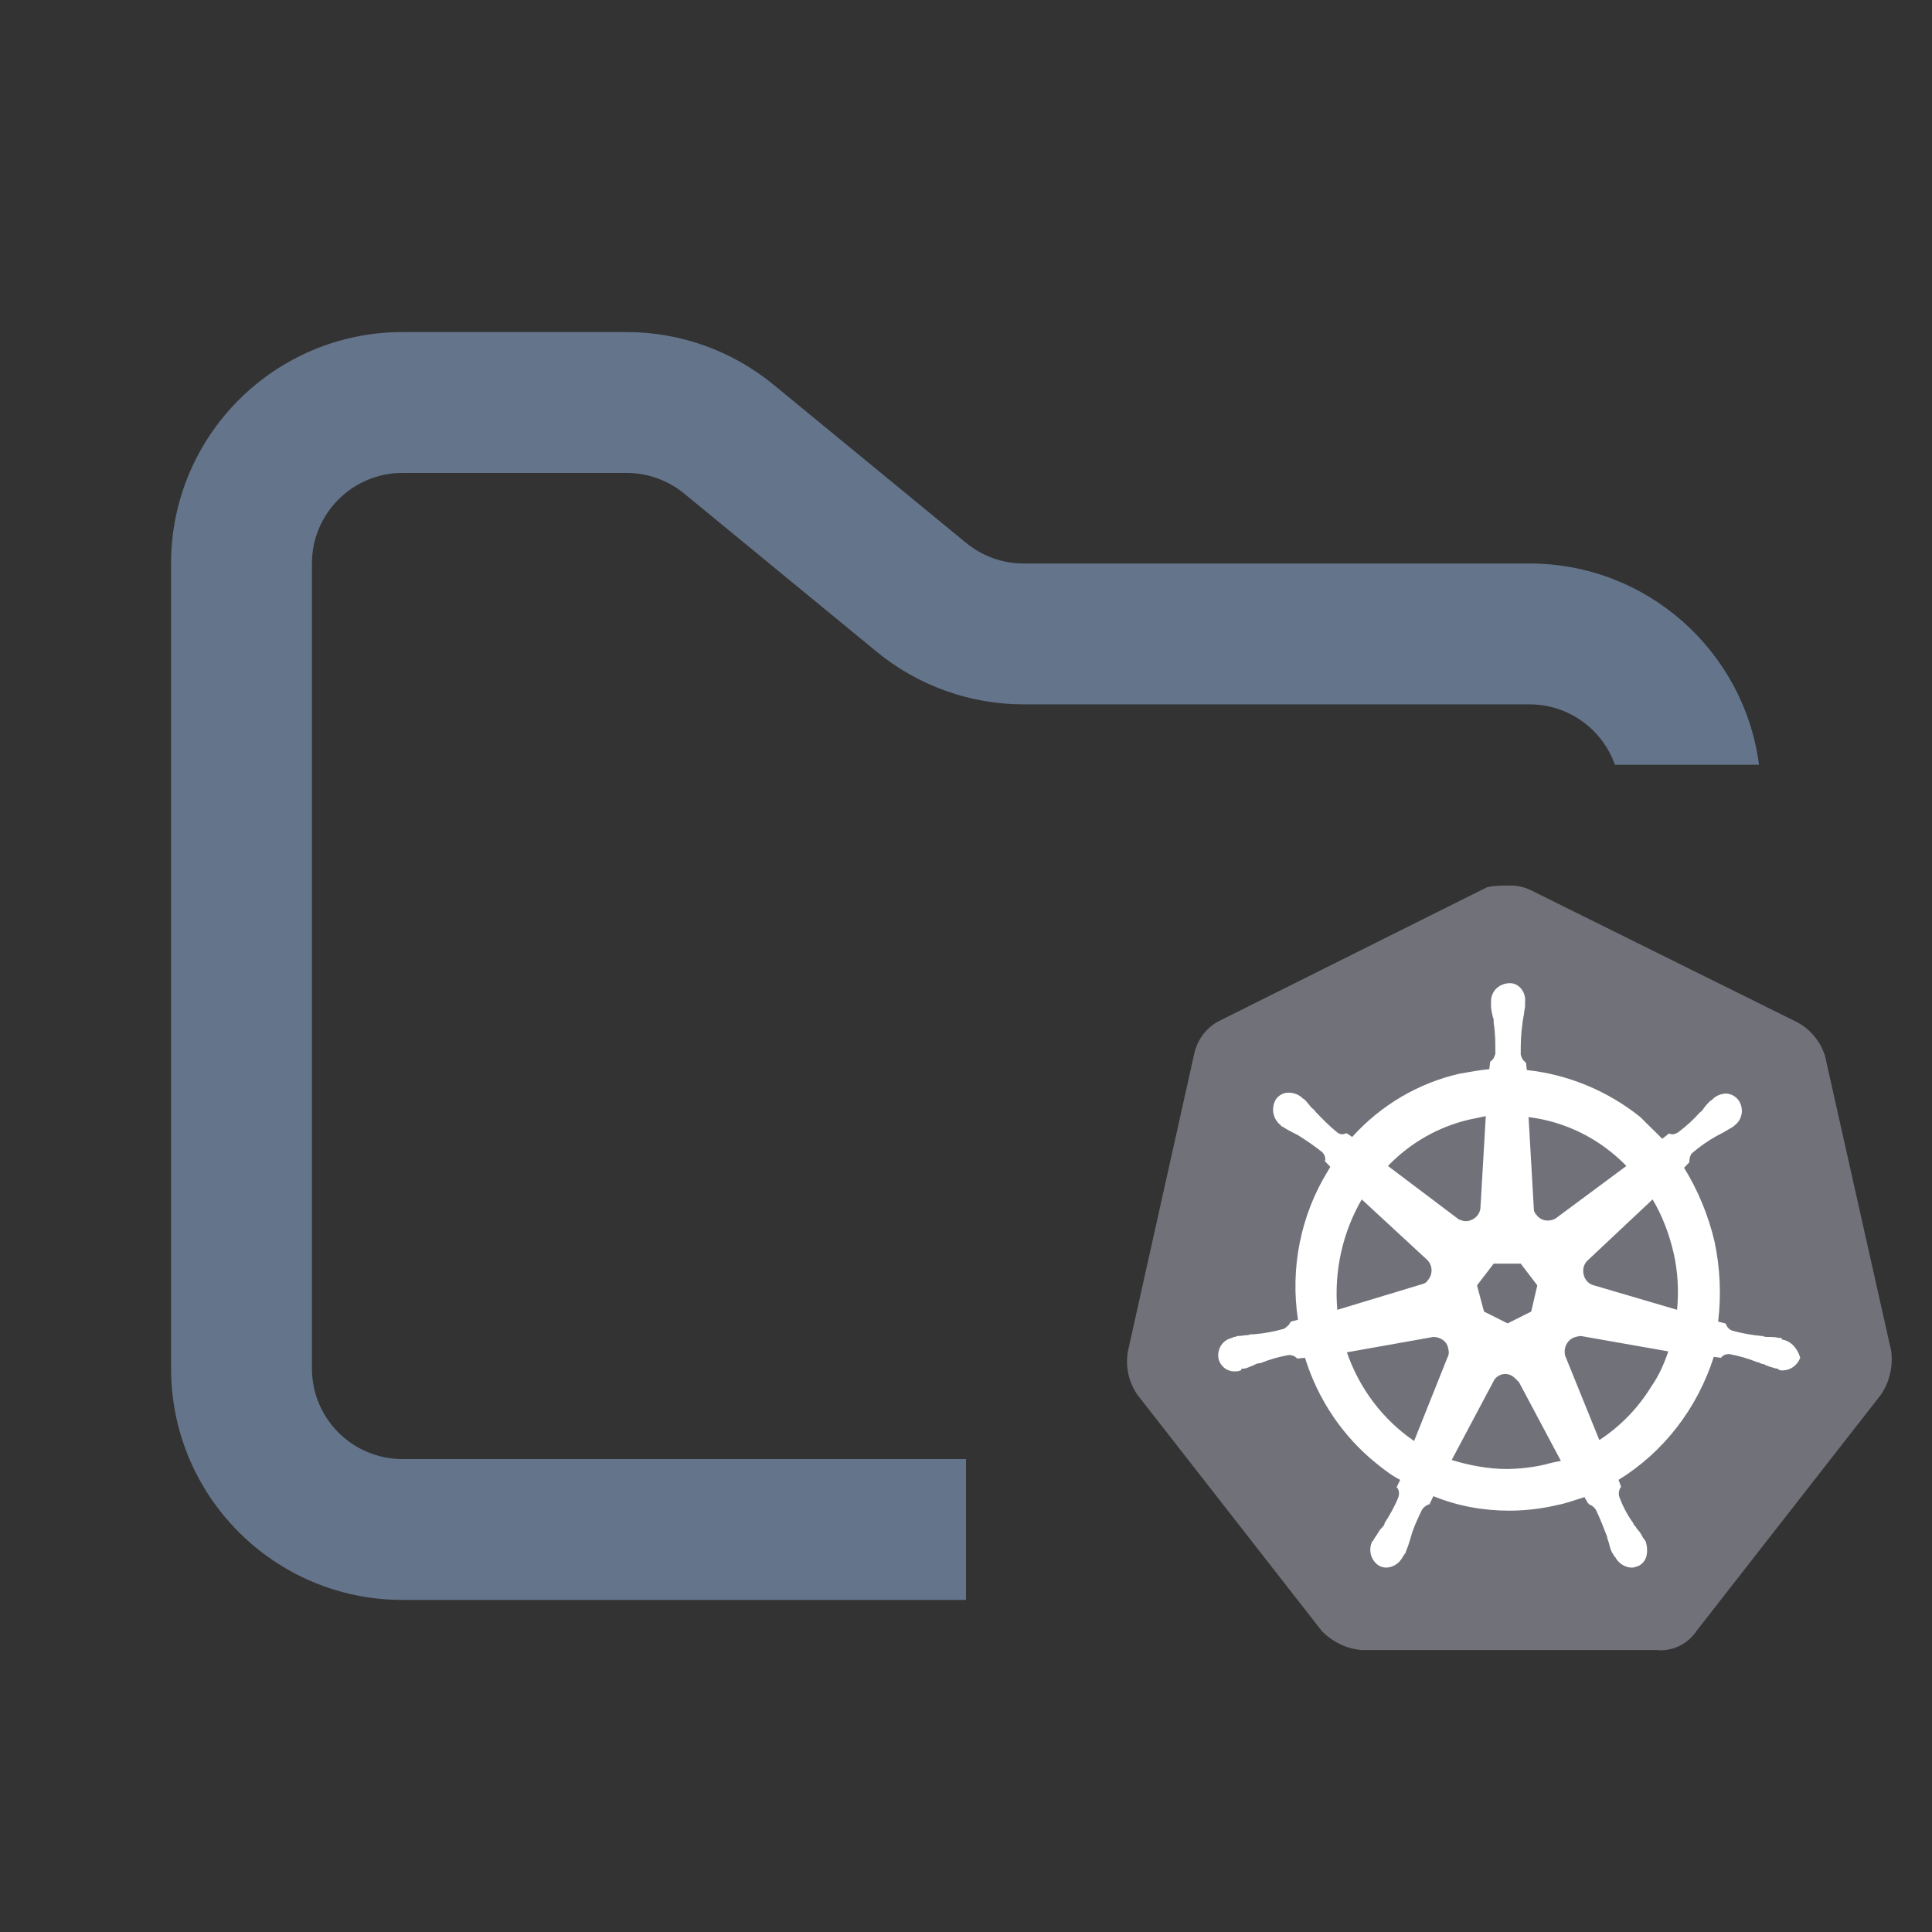 <svg width="48" height="48" viewBox="0 0 48 48" fill="none" xmlns="http://www.w3.org/2000/svg">
<rect x="0" y="0" width="48" height="48" fill="#333333" stroke="none"/>
<path fill-rule="evenodd" clip-rule="evenodd" d="M10 8.25C6.824 8.25 4.25 10.824 4.25 14V34C4.25 37.176 6.824 39.75 10 39.75H24V36.25H10C8.757 36.25 7.75 35.243 7.75 34V14C7.75 12.757 8.757 11.75 10 11.75H15.568C16.089 11.75 16.593 11.931 16.996 12.261L21.782 16.193C22.811 17.038 24.101 17.5 25.432 17.5H38C38.98 17.5 39.813 18.126 40.122 19H43.702C43.334 16.179 40.921 14 38 14H25.432C24.911 14 24.407 13.819 24.004 13.489L19.218 9.557C18.189 8.712 16.899 8.25 15.568 8.25H10Z" fill="#64748B"/>
<path fill-rule="evenodd" clip-rule="evenodd" d="M45.34 26.226C45.222 25.865 44.973 25.567 44.645 25.394L38.026 22.113C37.856 22.033 37.67 21.994 37.483 22.001C37.309 22.001 37.114 22.001 36.941 22.045L30.321 25.35C30.158 25.428 30.015 25.543 29.902 25.687C29.789 25.831 29.709 26 29.67 26.181L28.022 33.576C27.956 33.959 28.043 34.341 28.26 34.655L32.839 40.521C33.1 40.792 33.469 40.972 33.837 40.994H41.15C41.342 41.015 41.536 40.982 41.712 40.899C41.888 40.816 42.038 40.685 42.149 40.521L46.728 34.655C46.945 34.341 47.033 33.957 46.989 33.576L45.34 26.226Z" fill="#71717A"/>
<path fill-rule="evenodd" clip-rule="evenodd" d="M44.292 33.283C44.271 33.283 44.271 33.283 44.271 33.261C44.271 33.238 44.205 33.238 44.184 33.238C44.097 33.216 44.009 33.216 43.923 33.216C43.88 33.216 43.836 33.216 43.794 33.193H43.771C43.522 33.17 43.275 33.125 43.033 33.059C42.999 33.045 42.967 33.024 42.941 32.996C42.915 32.969 42.895 32.937 42.882 32.901C42.882 32.879 42.86 32.879 42.86 32.879L42.687 32.834C42.766 32.174 42.736 31.505 42.599 30.855C42.446 30.202 42.19 29.579 41.84 29.013L41.971 28.877V28.855C41.971 28.788 41.992 28.698 42.036 28.652C42.224 28.49 42.427 28.347 42.643 28.226L42.774 28.158C42.861 28.114 42.925 28.067 43.012 28.023C43.033 28 43.056 28 43.077 27.978L43.099 27.956C43.146 27.922 43.185 27.877 43.215 27.827C43.244 27.776 43.264 27.719 43.272 27.66C43.28 27.602 43.277 27.542 43.262 27.484C43.247 27.427 43.222 27.373 43.187 27.326C43.149 27.279 43.103 27.241 43.051 27.213C42.998 27.186 42.941 27.171 42.882 27.169C42.772 27.172 42.665 27.211 42.578 27.281L42.556 27.304C42.534 27.326 42.513 27.349 42.491 27.349C42.426 27.417 42.361 27.484 42.318 27.551C42.296 27.596 42.253 27.619 42.23 27.641C42.066 27.824 41.884 27.99 41.688 28.136C41.644 28.158 41.6 28.181 41.558 28.181C41.536 28.181 41.493 28.181 41.471 28.158L41.298 28.293C41.123 28.113 40.928 27.933 40.755 27.754C39.938 27.1 38.961 26.696 37.934 26.585L37.913 26.404L37.89 26.382C37.825 26.337 37.803 26.27 37.782 26.203C37.782 25.956 37.782 25.708 37.825 25.438V25.416C37.825 25.371 37.846 25.326 37.846 25.281C37.869 25.19 37.869 25.101 37.89 25.011V24.877C37.913 24.652 37.738 24.427 37.521 24.427C37.393 24.424 37.269 24.472 37.174 24.561C37.133 24.602 37.101 24.651 37.078 24.705C37.056 24.759 37.044 24.818 37.044 24.877V24.989C37.044 25.079 37.066 25.17 37.087 25.259C37.11 25.304 37.11 25.349 37.11 25.393V25.416C37.152 25.663 37.152 25.911 37.152 26.181C37.131 26.248 37.11 26.315 37.044 26.36L37.022 26.382L37.001 26.563C36.762 26.585 36.524 26.63 36.263 26.675C35.24 26.908 34.309 27.456 33.594 28.248L33.463 28.158H33.441C33.42 28.158 33.398 28.181 33.354 28.181C33.311 28.181 33.246 28.158 33.225 28.136C33.029 27.978 32.855 27.799 32.682 27.619C32.66 27.574 32.617 27.551 32.595 27.529C32.53 27.462 32.486 27.393 32.42 27.326C32.399 27.304 32.378 27.304 32.357 27.281L32.334 27.259C32.247 27.189 32.141 27.15 32.031 27.147C31.969 27.144 31.906 27.157 31.849 27.184C31.793 27.212 31.743 27.253 31.705 27.304C31.643 27.402 31.618 27.52 31.634 27.636C31.651 27.751 31.706 27.857 31.792 27.933C31.813 27.933 31.813 27.956 31.813 27.956C31.813 27.956 31.857 28 31.879 28C31.944 28.046 32.031 28.091 32.117 28.136L32.248 28.203C32.465 28.339 32.66 28.473 32.855 28.629C32.899 28.676 32.943 28.765 32.92 28.832V28.855L33.051 28.989C33.029 29.035 33.008 29.058 32.985 29.102C32.314 30.197 32.052 31.508 32.248 32.789L32.074 32.834C32.074 32.856 32.053 32.856 32.053 32.856C32.031 32.923 31.965 32.968 31.901 33.013C31.659 33.082 31.412 33.128 31.162 33.149H31.141C31.098 33.149 31.054 33.149 31.01 33.171C30.923 33.171 30.837 33.193 30.751 33.193C30.729 33.193 30.707 33.216 30.664 33.216C30.642 33.216 30.642 33.216 30.62 33.238C30.564 33.248 30.511 33.269 30.463 33.3C30.415 33.331 30.374 33.372 30.341 33.42C30.309 33.469 30.287 33.523 30.275 33.58C30.263 33.638 30.263 33.697 30.273 33.755C30.297 33.853 30.354 33.938 30.433 33.996C30.513 34.054 30.61 34.08 30.707 34.07C30.751 34.07 30.772 34.07 30.816 34.048C30.837 34.048 30.837 34.048 30.837 34.024C30.837 34.002 30.881 34.002 30.924 34.002C31.012 33.98 31.098 33.935 31.162 33.912C31.202 33.887 31.247 33.872 31.293 33.868H31.314C31.531 33.778 31.771 33.711 32.009 33.666H32.03C32.096 33.666 32.161 33.687 32.205 33.733C32.226 33.733 32.226 33.755 32.226 33.755L32.422 33.733C32.745 34.775 33.365 35.692 34.201 36.363C34.397 36.521 34.57 36.655 34.787 36.767L34.7 36.948C34.7 36.97 34.722 36.97 34.722 36.97C34.741 37.004 34.753 37.041 34.757 37.08C34.76 37.119 34.756 37.158 34.743 37.195C34.656 37.419 34.526 37.644 34.397 37.847V37.869C34.374 37.914 34.353 37.936 34.309 37.981C34.266 38.026 34.222 38.115 34.157 38.206C34.136 38.228 34.136 38.251 34.115 38.273C34.115 38.273 34.115 38.296 34.092 38.296C34.041 38.401 34.031 38.523 34.063 38.636C34.096 38.748 34.169 38.844 34.267 38.903C34.321 38.931 34.38 38.946 34.44 38.947C34.526 38.944 34.608 38.917 34.681 38.87C34.753 38.823 34.812 38.757 34.852 38.678C34.852 38.678 34.852 38.655 34.874 38.655C34.874 38.633 34.895 38.61 34.918 38.588C34.939 38.498 34.983 38.431 35.005 38.34L35.047 38.206C35.112 37.959 35.222 37.733 35.329 37.508C35.371 37.445 35.433 37.398 35.504 37.374C35.525 37.374 35.525 37.374 35.525 37.352L35.612 37.172C36.219 37.419 36.849 37.532 37.5 37.532C37.894 37.531 38.287 37.486 38.672 37.396C38.91 37.352 39.149 37.262 39.366 37.195L39.454 37.352C39.475 37.352 39.475 37.352 39.475 37.374C39.546 37.398 39.607 37.445 39.649 37.508C39.757 37.733 39.844 37.959 39.93 38.184V38.206L39.974 38.34C39.996 38.431 40.017 38.521 40.061 38.588C40.082 38.61 40.082 38.633 40.104 38.655C40.104 38.655 40.104 38.678 40.126 38.678C40.165 38.757 40.224 38.823 40.297 38.87C40.369 38.917 40.452 38.944 40.537 38.947C40.603 38.947 40.647 38.925 40.712 38.903C40.76 38.879 40.802 38.845 40.836 38.802C40.87 38.759 40.894 38.709 40.907 38.655C40.932 38.536 40.925 38.411 40.885 38.296C40.885 38.273 40.864 38.273 40.864 38.273C40.864 38.251 40.841 38.228 40.82 38.206C40.782 38.123 40.731 38.047 40.668 37.981C40.646 37.938 40.616 37.9 40.581 37.869V37.847C40.436 37.647 40.319 37.428 40.234 37.195C40.221 37.158 40.217 37.119 40.221 37.08C40.224 37.041 40.236 37.004 40.255 36.97C40.255 36.947 40.278 36.947 40.278 36.947L40.213 36.767C41.331 36.077 42.171 34.992 42.578 33.711L42.753 33.733C42.774 33.733 42.774 33.711 42.774 33.711C42.821 33.665 42.883 33.641 42.947 33.642H42.968C43.208 33.687 43.446 33.756 43.663 33.845H43.685C43.728 33.868 43.773 33.89 43.815 33.89C43.902 33.935 43.967 33.957 44.054 33.98C44.075 33.98 44.097 34.002 44.142 34.002C44.163 34.002 44.163 34.002 44.184 34.024C44.217 34.043 44.255 34.051 44.292 34.048C44.387 34.046 44.479 34.015 44.556 33.959C44.633 33.903 44.693 33.824 44.726 33.733C44.661 33.508 44.509 33.328 44.292 33.283ZM38.042 32.586L37.456 32.879L36.87 32.586L36.696 31.935L37.11 31.395H37.783L38.194 31.935L38.042 32.586ZM41.579 31.125C41.688 31.598 41.71 32.069 41.667 32.542L39.604 31.935C39.41 31.89 39.301 31.687 39.344 31.486C39.359 31.426 39.39 31.372 39.431 31.328L41.058 29.799C41.298 30.203 41.471 30.654 41.579 31.125ZM40.407 28.968L38.649 30.272C38.498 30.362 38.28 30.339 38.172 30.181C38.151 30.162 38.134 30.137 38.123 30.11C38.111 30.083 38.106 30.053 38.107 30.024L37.977 27.754C38.896 27.866 39.75 28.293 40.407 28.968ZM36.48 27.821L36.914 27.73L36.783 29.979C36.783 30.181 36.61 30.339 36.414 30.339C36.349 30.339 36.305 30.316 36.241 30.294L34.483 28.968C35.031 28.399 35.724 28.002 36.48 27.821ZM33.832 29.799L35.438 31.283C35.474 31.313 35.504 31.351 35.526 31.394C35.547 31.437 35.561 31.483 35.565 31.532C35.569 31.58 35.564 31.628 35.549 31.674C35.535 31.72 35.512 31.763 35.481 31.799C35.438 31.867 35.394 31.89 35.307 31.912L33.225 32.542C33.142 31.584 33.354 30.624 33.832 29.799ZM33.463 33.598L35.611 33.216C35.785 33.216 35.959 33.328 35.98 33.508C35.993 33.545 35.997 33.584 35.994 33.623C35.99 33.661 35.978 33.699 35.959 33.733L35.133 35.801C34.361 35.274 33.774 34.501 33.463 33.598ZM38.389 36.385C38.075 36.457 37.755 36.495 37.434 36.497C36.979 36.497 36.501 36.407 36.067 36.273L37.131 34.271C37.181 34.205 37.252 34.159 37.332 34.142C37.411 34.126 37.494 34.14 37.565 34.182C37.63 34.227 37.673 34.272 37.739 34.34L38.78 36.296C38.672 36.318 38.541 36.339 38.389 36.385ZM41.037 34.43C40.706 34.975 40.261 35.435 39.735 35.778L38.888 33.687C38.863 33.601 38.87 33.508 38.905 33.425C38.941 33.343 39.004 33.276 39.083 33.238C39.146 33.212 39.212 33.197 39.279 33.193L41.449 33.575C41.341 33.89 41.212 34.182 41.037 34.43Z" fill="white"/>
</svg>
